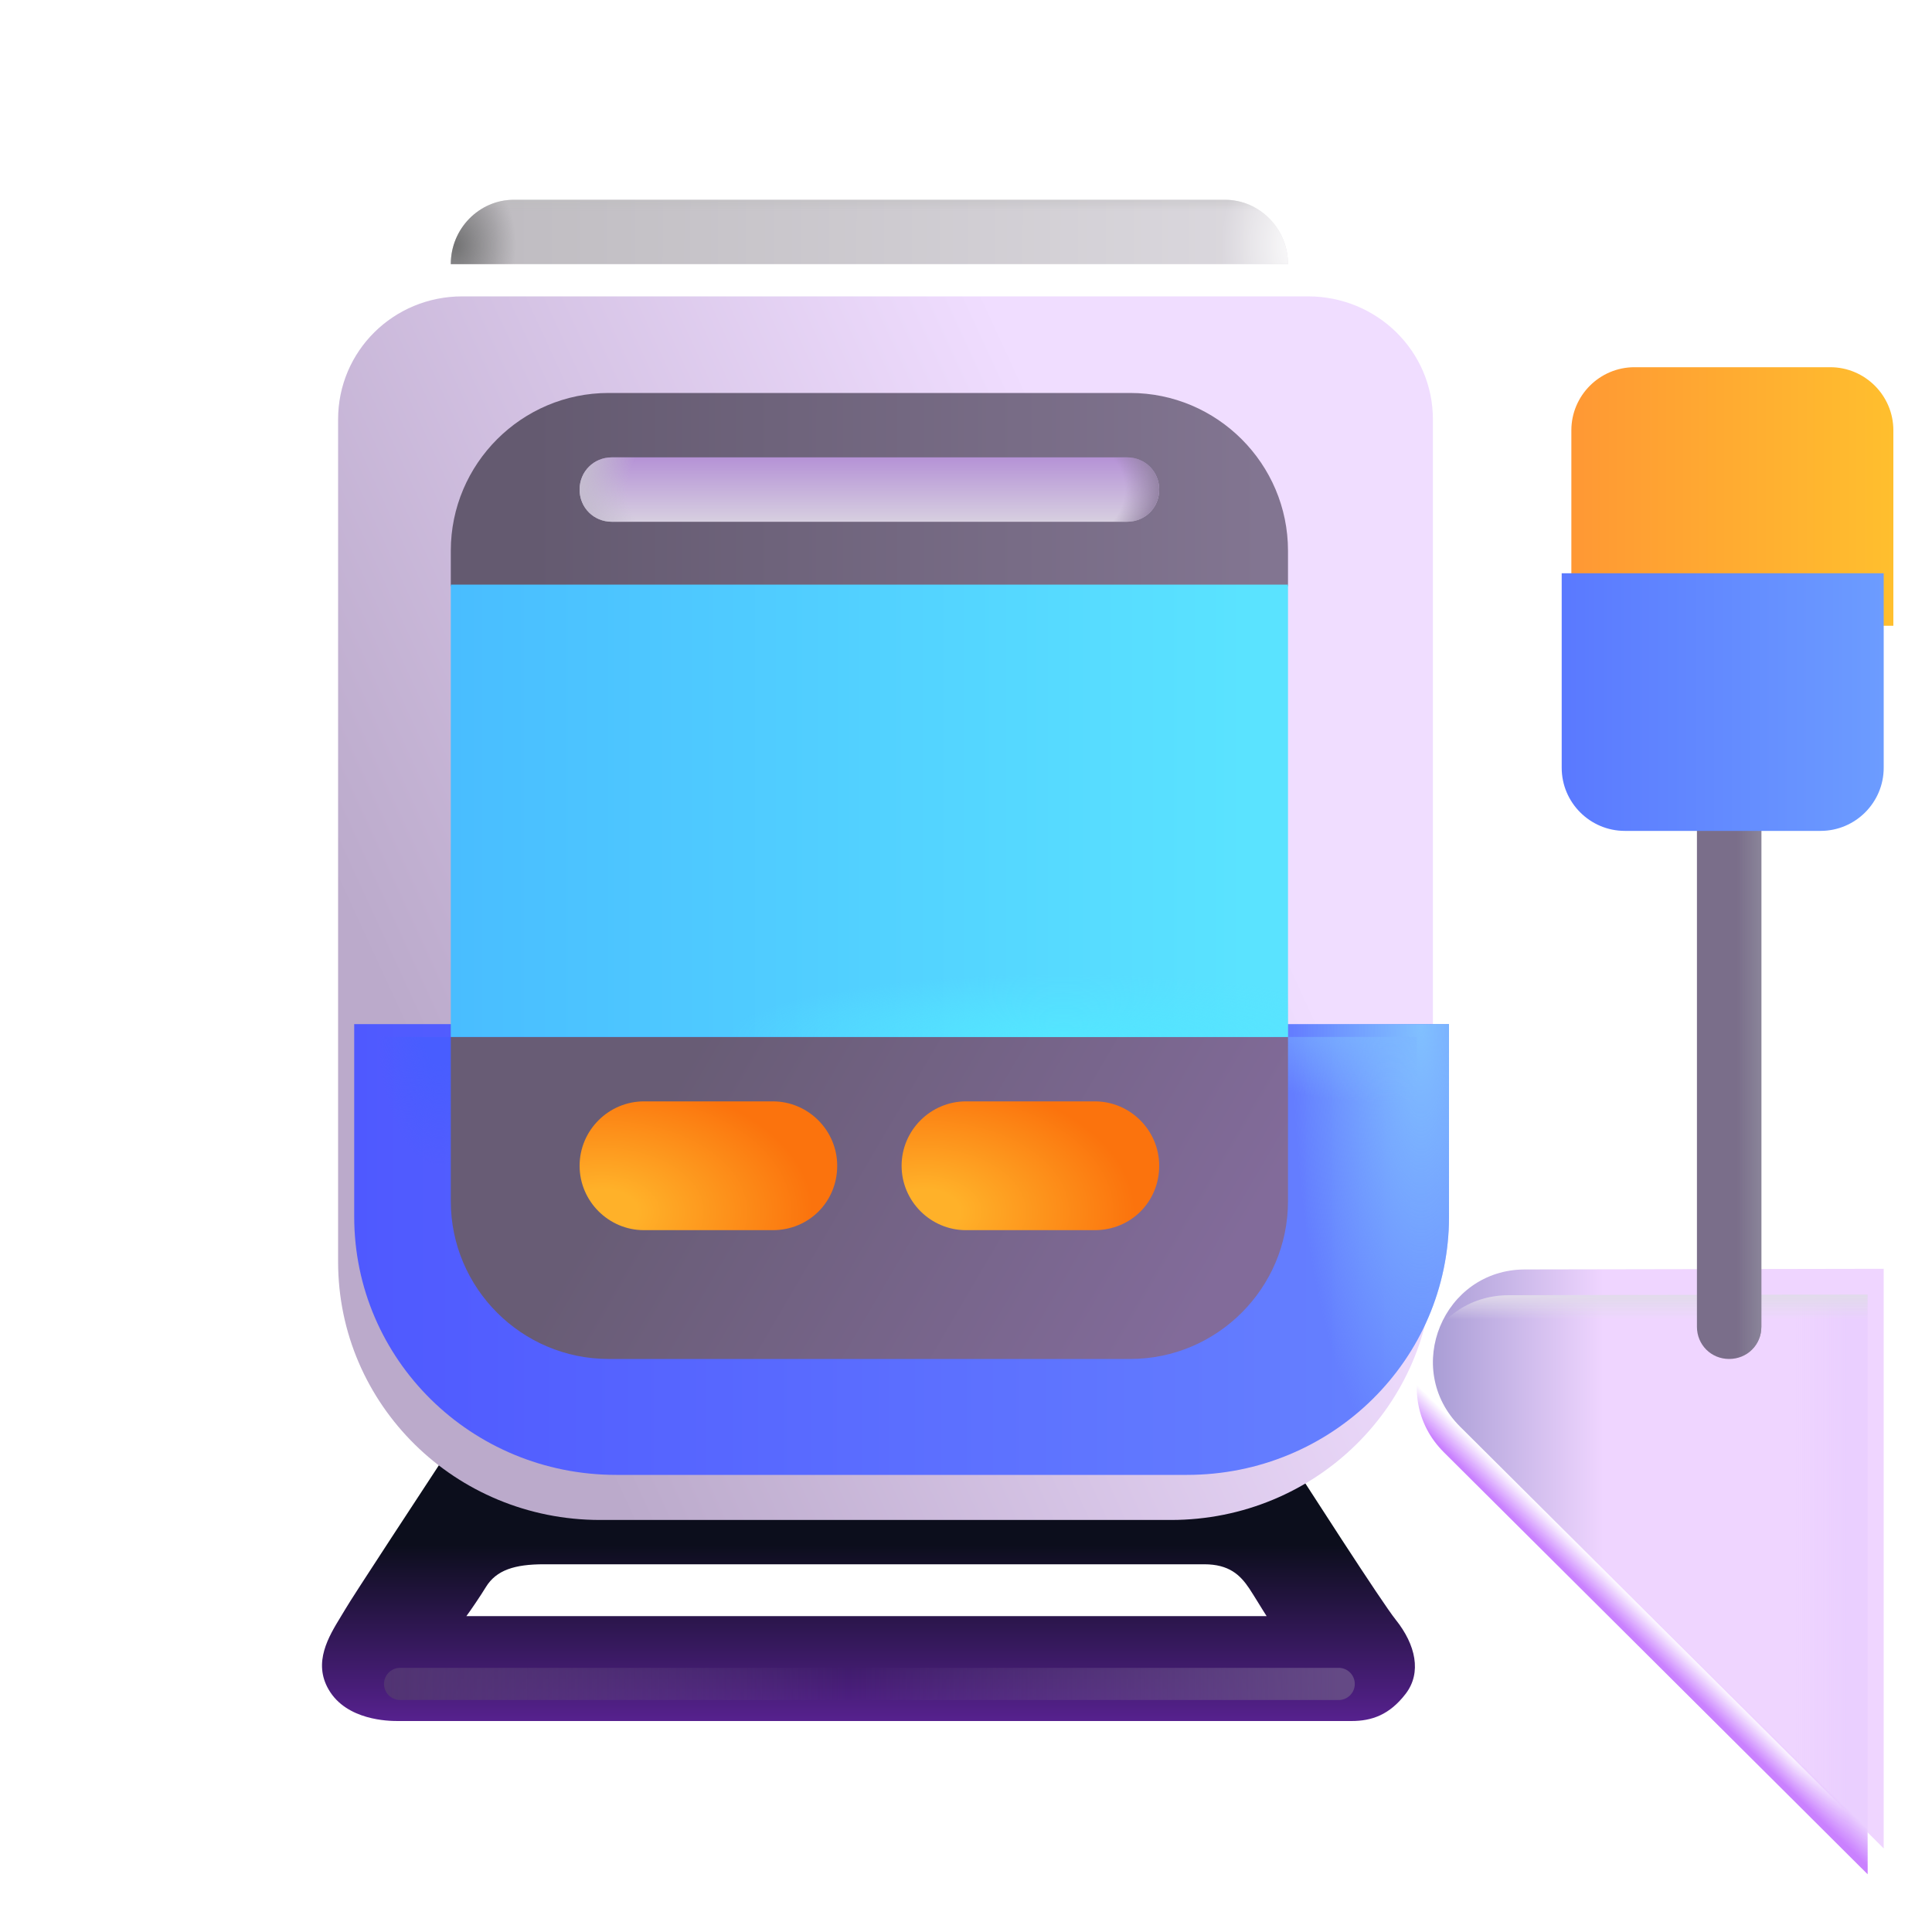 <svg viewBox="1 1 30 30" xmlns="http://www.w3.org/2000/svg">
<g filter="url(#filter0_iii_18_9464)">
<path fill-rule="evenodd" clip-rule="evenodd" d="M8.369 23.057C7.505 24.375 6.464 25.96 6.366 26.131C6.343 26.171 6.318 26.212 6.291 26.255C6.104 26.562 5.858 26.963 6.103 27.385C6.382 27.867 7.04 27.874 7.175 27.874H21.985C22.302 27.874 22.577 27.778 22.828 27.45C23.078 27.123 22.984 26.69 22.672 26.3C22.456 26.03 21.37 24.343 20.507 23.001C20.099 22.368 19.741 21.811 19.547 21.516L9.379 21.516C9.171 21.836 8.791 22.415 8.369 23.057ZM9.383 24.521C9.444 24.418 9.626 24.114 9.688 24.014C9.765 23.889 10.12 23.514 10.573 23.514H18.589C18.984 23.514 19.059 23.764 19.242 24.034C19.388 24.25 19.48 24.366 19.601 24.521H9.383ZM8.242 26.245C8.3 26.168 8.462 25.93 8.546 25.792C8.707 25.53 8.992 25.44 9.445 25.44H19.699C20.085 25.44 20.258 25.606 20.398 25.815C20.475 25.931 20.597 26.136 20.668 26.245H8.242Z" fill="url(#paint0_linear_18_9464)"/>
</g>
<g filter="url(#filter1_ii_18_9464)">
<path d="M24.431 21.112C23.161 21.112 22.521 22.652 23.421 23.552L30 30.102V27.052V21.102L24.431 21.112Z" fill="url(#paint1_linear_18_9464)"/>
</g>
<path d="M24.431 21.112C23.161 21.112 22.521 22.652 23.421 23.552L30 30.102V27.052V21.102L24.431 21.112Z" fill="url(#paint2_linear_18_9464)"/>
<path d="M24.431 21.112C23.161 21.112 22.521 22.652 23.421 23.552L30 30.102V27.052V21.102L24.431 21.112Z" fill="url(#paint3_linear_18_9464)"/>
<path d="M24.431 21.112C23.161 21.112 22.521 22.652 23.421 23.552L30 30.102V27.052V21.102L24.431 21.112Z" fill="url(#paint4_linear_18_9464)"/>
<g filter="url(#filter2_i_18_9464)">
<path d="M27.5 22.102C27.22 22.102 27 21.882 27 21.602V13.602C27 13.322 27.22 13.102 27.5 13.102C27.78 13.102 28 13.322 28 13.602V21.602C28 21.882 27.78 22.102 27.5 22.102Z" fill="#7A6E8A"/>
<path d="M27.5 22.102C27.22 22.102 27 21.882 27 21.602V13.602C27 13.322 27.22 13.102 27.5 13.102C27.78 13.102 28 13.322 28 13.602V21.602C28 21.882 27.78 22.102 27.5 22.102Z" fill="url(#paint5_linear_18_9464)"/>
</g>
<g filter="url(#filter3_i_18_9464)">
<path d="M30 8.082V11.117H25V8.082C25 7.542 25.44 7.102 25.98 7.102H29.02C29.56 7.102 30 7.542 30 8.082Z" fill="url(#paint6_linear_18_9464)"/>
</g>
<g filter="url(#filter4_iii_18_9464)">
<path d="M23 7.012V20.092C23 22.312 21.181 24.102 18.932 24.102H10.068C7.819 24.102 6 22.312 6 20.092V7.012C6 5.952 6.859 5.102 7.929 5.102H21.061C22.131 5.102 23 5.952 23 7.012Z" fill="url(#paint7_linear_18_9464)"/>
</g>
<g filter="url(#filter5_i_18_9464)">
<path d="M23 17.102V20.092C23 22.312 21.181 24.102 18.932 24.102H10.068C7.819 24.102 6 22.312 6 20.092V17.102H23Z" fill="url(#paint8_linear_18_9464)"/>
<path d="M23 17.102V20.092C23 22.312 21.181 24.102 18.932 24.102H10.068C7.819 24.102 6 22.312 6 20.092V17.102H23Z" fill="url(#paint9_radial_18_9464)"/>
</g>
<path d="M23 17.102V20.092C23 22.312 21.181 24.102 18.932 24.102H10.068C7.819 24.102 6 22.312 6 20.092V17.102H23Z" fill="url(#paint10_radial_18_9464)"/>
<path d="M23 17.102V20.092C23 22.312 21.181 24.102 18.932 24.102H10.068C7.819 24.102 6 22.312 6 20.092V17.102H23Z" fill="url(#paint11_radial_18_9464)"/>
<path d="M21 9.552V10.102H8V9.552C8 8.202 9.1 7.102 10.45 7.102H18.55C19.9 7.102 21 8.202 21 9.552Z" fill="url(#paint12_linear_18_9464)"/>
<path d="M8 19.652V17.102H21V19.652C21 21.002 19.9 22.102 18.55 22.102H10.45C9.1 22.102 8 21.002 8 19.652Z" fill="url(#paint13_linear_18_9464)"/>
<path d="M18.5 9.102H10.5C10.22 9.102 10 8.882 10 8.602C10 8.322 10.22 8.102 10.5 8.102H18.5C18.78 8.102 19 8.322 19 8.602C19 8.882 18.78 9.102 18.5 9.102Z" fill="url(#paint14_linear_18_9464)"/>
<path d="M18.5 9.102H10.5C10.22 9.102 10 8.882 10 8.602C10 8.322 10.22 8.102 10.5 8.102H18.5C18.78 8.102 19 8.322 19 8.602C19 8.882 18.78 9.102 18.5 9.102Z" fill="url(#paint15_radial_18_9464)"/>
<path d="M18.5 9.102H10.5C10.22 9.102 10 8.882 10 8.602C10 8.322 10.22 8.102 10.5 8.102H18.5C18.78 8.102 19 8.322 19 8.602C19 8.882 18.78 9.102 18.5 9.102Z" fill="url(#paint16_radial_18_9464)"/>
<path d="M21 5.102H8C8 4.551 8.44 4.102 8.98 4.102H20.02C20.56 4.102 21 4.551 21 5.102Z" fill="url(#paint17_linear_18_9464)"/>
<path d="M21 5.102H8C8 4.551 8.44 4.102 8.98 4.102H20.02C20.56 4.102 21 4.551 21 5.102Z" fill="url(#paint18_radial_18_9464)"/>
<path d="M21 5.102H8C8 4.551 8.44 4.102 8.98 4.102H20.02C20.56 4.102 21 4.551 21 5.102Z" fill="url(#paint19_linear_18_9464)"/>
<path d="M21 5.102H8C8 4.551 8.44 4.102 8.98 4.102H20.02C20.56 4.102 21 4.551 21 5.102Z" fill="url(#paint20_radial_18_9464)"/>
<path d="M13 20.102H11C10.45 20.102 10 19.652 10 19.102C10 18.552 10.45 18.102 11 18.102H13C13.55 18.102 14 18.552 14 19.102C14 19.662 13.56 20.102 13 20.102Z" fill="url(#paint21_radial_18_9464)"/>
<path d="M18 20.102H16C15.45 20.102 15 19.652 15 19.102C15 18.552 15.45 18.102 16 18.102H18C18.55 18.102 19 18.552 19 19.102C19 19.662 18.56 20.102 18 20.102Z" fill="url(#paint22_radial_18_9464)"/>
<g filter="url(#filter6_ii_18_9464)">
<path fill-rule="evenodd" clip-rule="evenodd" d="M25 10.102V13.122C25 13.662 25.44 14.102 25.98 14.102H29.02C29.56 14.102 30 13.662 30 13.122V10.102H25Z" fill="url(#paint23_linear_18_9464)"/>
</g>
<g filter="url(#filter7_ii_18_9464)">
<path d="M8 10.078L8 17.102H21L21 10.078H8Z" fill="url(#paint24_linear_18_9464)"/>
</g>
<path d="M8 10.078L8 17.102H21L21 10.078H8Z" fill="url(#paint25_radial_18_9464)"/>
<g filter="url(#filter8_f_18_9464)">
<path d="M7.213 27.148H21.787" stroke="url(#paint26_linear_18_9464)" stroke-width="0.5" stroke-linecap="round"/>
</g>
<defs>
<filter id="filter0_iii_18_9464" x="5.6" y="21.366" width="17.771" height="6.508" filterUnits="userSpaceOnUse" color-interpolation-filters="sRGB">
<feFlood flood-opacity="0" result="BackgroundImageFix"/>
<feBlend mode="normal" in="SourceGraphic" in2="BackgroundImageFix" result="shape"/>
<feColorMatrix in="SourceAlpha" type="matrix" values="0 0 0 0 0 0 0 0 0 0 0 0 0 0 0 0 0 0 127 0" result="hardAlpha"/>
<feOffset dx="0.4"/>
<feGaussianBlur stdDeviation="0.4"/>
<feComposite in2="hardAlpha" operator="arithmetic" k2="-1" k3="1"/>
<feColorMatrix type="matrix" values="0 0 0 0 0.259 0 0 0 0 0.247 0 0 0 0 0.278 0 0 0 1 0"/>
<feBlend mode="normal" in2="shape" result="effect1_innerShadow_18_9464"/>
<feColorMatrix in="SourceAlpha" type="matrix" values="0 0 0 0 0 0 0 0 0 0 0 0 0 0 0 0 0 0 127 0" result="hardAlpha"/>
<feOffset dx="-0.4"/>
<feGaussianBlur stdDeviation="0.4"/>
<feComposite in2="hardAlpha" operator="arithmetic" k2="-1" k3="1"/>
<feColorMatrix type="matrix" values="0 0 0 0 0.259 0 0 0 0 0.247 0 0 0 0 0.278 0 0 0 1 0"/>
<feBlend mode="normal" in2="effect1_innerShadow_18_9464" result="effect2_innerShadow_18_9464"/>
<feColorMatrix in="SourceAlpha" type="matrix" values="0 0 0 0 0 0 0 0 0 0 0 0 0 0 0 0 0 0 127 0" result="hardAlpha"/>
<feOffset dy="-0.15"/>
<feGaussianBlur stdDeviation="0.2"/>
<feComposite in2="hardAlpha" operator="arithmetic" k2="-1" k3="1"/>
<feColorMatrix type="matrix" values="0 0 0 0 0.345 0 0 0 0 0.125 0 0 0 0 0.573 0 0 0 1 0"/>
<feBlend mode="normal" in2="effect2_innerShadow_18_9464" result="effect3_innerShadow_18_9464"/>
</filter>
<filter id="filter1_ii_18_9464" x="23" y="20.702" width="7.25" height="9.4" filterUnits="userSpaceOnUse" color-interpolation-filters="sRGB">
<feFlood flood-opacity="0" result="BackgroundImageFix"/>
<feBlend mode="normal" in="SourceGraphic" in2="BackgroundImageFix" result="shape"/>
<feColorMatrix in="SourceAlpha" type="matrix" values="0 0 0 0 0 0 0 0 0 0 0 0 0 0 0 0 0 0 127 0" result="hardAlpha"/>
<feOffset dy="-0.4"/>
<feGaussianBlur stdDeviation="0.3"/>
<feComposite in2="hardAlpha" operator="arithmetic" k2="-1" k3="1"/>
<feColorMatrix type="matrix" values="0 0 0 0 0.675 0 0 0 0 0.42 0 0 0 0 0.898 0 0 0 1 0"/>
<feBlend mode="normal" in2="shape" result="effect1_innerShadow_18_9464"/>
<feColorMatrix in="SourceAlpha" type="matrix" values="0 0 0 0 0 0 0 0 0 0 0 0 0 0 0 0 0 0 127 0" result="hardAlpha"/>
<feOffset dx="0.25"/>
<feGaussianBlur stdDeviation="0.125"/>
<feComposite in2="hardAlpha" operator="arithmetic" k2="-1" k3="1"/>
<feColorMatrix type="matrix" values="0 0 0 0 0.396 0 0 0 0 0.373 0 0 0 0 0.627 0 0 0 1 0"/>
<feBlend mode="normal" in2="effect1_innerShadow_18_9464" result="effect2_innerShadow_18_9464"/>
</filter>
<filter id="filter2_i_18_9464" x="27" y="13.102" width="1.35" height="9" filterUnits="userSpaceOnUse" color-interpolation-filters="sRGB">
<feFlood flood-opacity="0" result="BackgroundImageFix"/>
<feBlend mode="normal" in="SourceGraphic" in2="BackgroundImageFix" result="shape"/>
<feColorMatrix in="SourceAlpha" type="matrix" values="0 0 0 0 0 0 0 0 0 0 0 0 0 0 0 0 0 0 127 0" result="hardAlpha"/>
<feOffset dx="0.35"/>
<feGaussianBlur stdDeviation="0.25"/>
<feComposite in2="hardAlpha" operator="arithmetic" k2="-1" k3="1"/>
<feColorMatrix type="matrix" values="0 0 0 0 0.322 0 0 0 0 0.322 0 0 0 0 0.459 0 0 0 1 0"/>
<feBlend mode="normal" in2="shape" result="effect1_innerShadow_18_9464"/>
</filter>
<filter id="filter3_i_18_9464" x="25" y="6.702" width="5.4" height="4.416" filterUnits="userSpaceOnUse" color-interpolation-filters="sRGB">
<feFlood flood-opacity="0" result="BackgroundImageFix"/>
<feBlend mode="normal" in="SourceGraphic" in2="BackgroundImageFix" result="shape"/>
<feColorMatrix in="SourceAlpha" type="matrix" values="0 0 0 0 0 0 0 0 0 0 0 0 0 0 0 0 0 0 127 0" result="hardAlpha"/>
<feOffset dx="0.4" dy="-0.4"/>
<feGaussianBlur stdDeviation="0.4"/>
<feComposite in2="hardAlpha" operator="arithmetic" k2="-1" k3="1"/>
<feColorMatrix type="matrix" values="0 0 0 0 0.914 0 0 0 0 0.2 0 0 0 0 0.259 0 0 0 1 0"/>
<feBlend mode="normal" in2="shape" result="effect1_innerShadow_18_9464"/>
</filter>
<filter id="filter4_iii_18_9464" x="5.25" y="5.102" width="18.75" height="19.5" filterUnits="userSpaceOnUse" color-interpolation-filters="sRGB">
<feFlood flood-opacity="0" result="BackgroundImageFix"/>
<feBlend mode="normal" in="SourceGraphic" in2="BackgroundImageFix" result="shape"/>
<feColorMatrix in="SourceAlpha" type="matrix" values="0 0 0 0 0 0 0 0 0 0 0 0 0 0 0 0 0 0 127 0" result="hardAlpha"/>
<feOffset dy="0.5"/>
<feGaussianBlur stdDeviation="0.5"/>
<feComposite in2="hardAlpha" operator="arithmetic" k2="-1" k3="1"/>
<feColorMatrix type="matrix" values="0 0 0 0 0.725 0 0 0 0 0.722 0 0 0 0 0.725 0 0 0 1 0"/>
<feBlend mode="normal" in2="shape" result="effect1_innerShadow_18_9464"/>
<feColorMatrix in="SourceAlpha" type="matrix" values="0 0 0 0 0 0 0 0 0 0 0 0 0 0 0 0 0 0 127 0" result="hardAlpha"/>
<feOffset dx="-0.75"/>
<feGaussianBlur stdDeviation="0.5"/>
<feComposite in2="hardAlpha" operator="arithmetic" k2="-1" k3="1"/>
<feColorMatrix type="matrix" values="0 0 0 0 1 0 0 0 0 0.996 0 0 0 0 1 0 0 0 1 0"/>
<feBlend mode="normal" in2="effect1_innerShadow_18_9464" result="effect2_innerShadow_18_9464"/>
<feColorMatrix in="SourceAlpha" type="matrix" values="0 0 0 0 0 0 0 0 0 0 0 0 0 0 0 0 0 0 127 0" result="hardAlpha"/>
<feOffset dx="1"/>
<feGaussianBlur stdDeviation="0.5"/>
<feComposite in2="hardAlpha" operator="arithmetic" k2="-1" k3="1"/>
<feColorMatrix type="matrix" values="0 0 0 0 0.471 0 0 0 0 0.42 0 0 0 0 0.522 0 0 0 1 0"/>
<feBlend mode="normal" in2="effect2_innerShadow_18_9464" result="effect3_innerShadow_18_9464"/>
</filter>
<filter id="filter5_i_18_9464" x="6" y="16.902" width="17.5" height="7.2" filterUnits="userSpaceOnUse" color-interpolation-filters="sRGB">
<feFlood flood-opacity="0" result="BackgroundImageFix"/>
<feBlend mode="normal" in="SourceGraphic" in2="BackgroundImageFix" result="shape"/>
<feColorMatrix in="SourceAlpha" type="matrix" values="0 0 0 0 0 0 0 0 0 0 0 0 0 0 0 0 0 0 127 0" result="hardAlpha"/>
<feOffset dx="0.5" dy="-0.2"/>
<feGaussianBlur stdDeviation="0.5"/>
<feComposite in2="hardAlpha" operator="arithmetic" k2="-1" k3="1"/>
<feColorMatrix type="matrix" values="0 0 0 0 0.247 0 0 0 0 0.286 0 0 0 0 0.761 0 0 0 1 0"/>
<feBlend mode="normal" in2="shape" result="effect1_innerShadow_18_9464"/>
</filter>
<filter id="filter6_ii_18_9464" x="24.75" y="9.902" width="5.75" height="4.2" filterUnits="userSpaceOnUse" color-interpolation-filters="sRGB">
<feFlood flood-opacity="0" result="BackgroundImageFix"/>
<feBlend mode="normal" in="SourceGraphic" in2="BackgroundImageFix" result="shape"/>
<feColorMatrix in="SourceAlpha" type="matrix" values="0 0 0 0 0 0 0 0 0 0 0 0 0 0 0 0 0 0 127 0" result="hardAlpha"/>
<feOffset dx="-0.25"/>
<feGaussianBlur stdDeviation="0.5"/>
<feComposite in2="hardAlpha" operator="arithmetic" k2="-1" k3="1"/>
<feColorMatrix type="matrix" values="0 0 0 0 0.498 0 0 0 0 0.749 0 0 0 0 1 0 0 0 1 0"/>
<feBlend mode="normal" in2="shape" result="effect1_innerShadow_18_9464"/>
<feColorMatrix in="SourceAlpha" type="matrix" values="0 0 0 0 0 0 0 0 0 0 0 0 0 0 0 0 0 0 127 0" result="hardAlpha"/>
<feOffset dx="0.5" dy="-0.2"/>
<feGaussianBlur stdDeviation="0.5"/>
<feComposite in2="hardAlpha" operator="arithmetic" k2="-1" k3="1"/>
<feColorMatrix type="matrix" values="0 0 0 0 0.314 0 0 0 0 0.38 0 0 0 0 0.988 0 0 0 1 0"/>
<feBlend mode="normal" in2="effect1_innerShadow_18_9464" result="effect2_innerShadow_18_9464"/>
</filter>
<filter id="filter7_ii_18_9464" x="7.5" y="9.778" width="13.8" height="7.823" filterUnits="userSpaceOnUse" color-interpolation-filters="sRGB">
<feFlood flood-opacity="0" result="BackgroundImageFix"/>
<feBlend mode="normal" in="SourceGraphic" in2="BackgroundImageFix" result="shape"/>
<feColorMatrix in="SourceAlpha" type="matrix" values="0 0 0 0 0 0 0 0 0 0 0 0 0 0 0 0 0 0 127 0" result="hardAlpha"/>
<feOffset dx="0.5" dy="-0.5"/>
<feGaussianBlur stdDeviation="0.15"/>
<feComposite in2="hardAlpha" operator="arithmetic" k2="-1" k3="1"/>
<feColorMatrix type="matrix" values="0 0 0 0 0.329 0 0 0 0 0.808 0 0 0 0 1 0 0 0 1 0"/>
<feBlend mode="normal" in2="shape" result="effect1_innerShadow_18_9464"/>
<feColorMatrix in="SourceAlpha" type="matrix" values="0 0 0 0 0 0 0 0 0 0 0 0 0 0 0 0 0 0 127 0" result="hardAlpha"/>
<feOffset dx="-0.5" dy="0.5"/>
<feGaussianBlur stdDeviation="0.6"/>
<feComposite in2="hardAlpha" operator="arithmetic" k2="-1" k3="1"/>
<feColorMatrix type="matrix" values="0 0 0 0 0.22 0 0 0 0 0.635 0 0 0 0 1 0 0 0 1 0"/>
<feBlend mode="normal" in2="effect1_innerShadow_18_9464" result="effect2_innerShadow_18_9464"/>
</filter>
<filter id="filter8_f_18_9464" x="6.213" y="26.148" width="16.575" height="2" filterUnits="userSpaceOnUse" color-interpolation-filters="sRGB">
<feFlood flood-opacity="0" result="BackgroundImageFix"/>
<feBlend mode="normal" in="SourceGraphic" in2="BackgroundImageFix" result="shape"/>
<feGaussianBlur stdDeviation="0.375" result="effect1_foregroundBlur_18_9464"/>
</filter>
<linearGradient id="paint0_linear_18_9464" x1="14.486" y1="22.517" x2="14.486" y2="27.874" gradientUnits="userSpaceOnUse">
<stop offset="0.49" stop-color="#0C0E1C"/>
<stop offset="1" stop-color="#56218E"/>
</linearGradient>
<linearGradient id="paint1_linear_18_9464" x1="30" y1="22.042" x2="22.622" y2="22.042" gradientUnits="userSpaceOnUse">
<stop offset="0.59" stop-color="#EFD5FF"/>
<stop offset="1" stop-color="#9F95CF"/>
</linearGradient>
<linearGradient id="paint2_linear_18_9464" x1="30" y1="27.727" x2="28.844" y2="27.727" gradientUnits="userSpaceOnUse">
<stop offset="0.27" stop-color="#EACFFF"/>
<stop offset="1" stop-color="#EACFFF" stop-opacity="0"/>
</linearGradient>
<linearGradient id="paint3_linear_18_9464" x1="28.719" y1="29.07" x2="29.188" y2="28.594" gradientUnits="userSpaceOnUse">
<stop offset="0.372" stop-color="#CA81FF"/>
<stop offset="1" stop-color="#CA81FF" stop-opacity="0"/>
</linearGradient>
<linearGradient id="paint4_linear_18_9464" x1="27.594" y1="21.102" x2="27.594" y2="21.492" gradientUnits="userSpaceOnUse">
<stop stop-color="#E1DBEA"/>
<stop offset="1" stop-color="#E1DBEA" stop-opacity="0"/>
</linearGradient>
<linearGradient id="paint5_linear_18_9464" x1="28.072" y1="16.863" x2="27.62" y2="16.863" gradientUnits="userSpaceOnUse">
<stop stop-color="#8D899C"/>
<stop offset="1" stop-color="#8D899C" stop-opacity="0"/>
</linearGradient>
<linearGradient id="paint6_linear_18_9464" x1="25.003" y1="8.605" x2="30.003" y2="8.605" gradientUnits="userSpaceOnUse">
<stop stop-color="#FF9834"/>
<stop offset="1" stop-color="#FFBF2E"/>
</linearGradient>
<linearGradient id="paint7_linear_18_9464" x1="7.415" y1="17.454" x2="19.279" y2="11.983" gradientUnits="userSpaceOnUse">
<stop stop-color="#BBAACB"/>
<stop offset="1" stop-color="#F0DDFF"/>
</linearGradient>
<linearGradient id="paint8_linear_18_9464" x1="6.003" y1="20.605" x2="23.003" y2="20.605" gradientUnits="userSpaceOnUse">
<stop stop-color="#4F59FF"/>
<stop offset="1" stop-color="#6783FF"/>
</linearGradient>
<radialGradient id="paint9_radial_18_9464" cx="0" cy="0" r="1" gradientUnits="userSpaceOnUse" gradientTransform="translate(22.562 17.102) rotate(90) scale(7 2)">
<stop stop-color="#81C0FF"/>
<stop offset="1" stop-color="#81C0FF" stop-opacity="0"/>
</radialGradient>
<radialGradient id="paint10_radial_18_9464" cx="0" cy="0" r="1" gradientUnits="userSpaceOnUse" gradientTransform="translate(22.587 16.544) rotate(90) scale(1.578 3.575)">
<stop stop-color="#7DB7FF"/>
<stop offset="1" stop-color="#7DB7FF" stop-opacity="0"/>
</radialGradient>
<radialGradient id="paint11_radial_18_9464" cx="0" cy="0" r="1" gradientUnits="userSpaceOnUse" gradientTransform="translate(7.821 16.855) rotate(90) scale(2.326 0.997)">
<stop offset="0.286" stop-color="#485DFF"/>
<stop offset="0.968" stop-color="#485DFF" stop-opacity="0"/>
</radialGradient>
<linearGradient id="paint12_linear_18_9464" x1="9.278" y1="10.102" x2="20.593" y2="10.102" gradientUnits="userSpaceOnUse">
<stop stop-color="#645A70"/>
<stop offset="1" stop-color="#827591"/>
</linearGradient>
<linearGradient id="paint13_linear_18_9464" x1="11.181" y1="18.302" x2="18.791" y2="22.758" gradientUnits="userSpaceOnUse">
<stop stop-color="#685C75"/>
<stop offset="1" stop-color="#826B9A"/>
</linearGradient>
<linearGradient id="paint14_linear_18_9464" x1="14.5" y1="8.102" x2="14.5" y2="9.102" gradientUnits="userSpaceOnUse">
<stop stop-color="#B592D6"/>
<stop offset="1" stop-color="#D7CFE0"/>
</linearGradient>
<radialGradient id="paint15_radial_18_9464" cx="0" cy="0" r="1" gradientUnits="userSpaceOnUse" gradientTransform="translate(12.377 8.602) scale(6.623 2.173)">
<stop offset="0.921" stop-color="#9685A6" stop-opacity="0"/>
<stop offset="1" stop-color="#9685A6"/>
</radialGradient>
<radialGradient id="paint16_radial_18_9464" cx="0" cy="0" r="1" gradientUnits="userSpaceOnUse" gradientTransform="translate(19.191 8.602) rotate(-180) scale(9.191 3.015)">
<stop offset="0.921" stop-color="#C4BCCF" stop-opacity="0"/>
<stop offset="1" stop-color="#C4BCCF"/>
</radialGradient>
<linearGradient id="paint17_linear_18_9464" x1="22.683" y1="4.627" x2="8.499" y2="4.592" gradientUnits="userSpaceOnUse">
<stop stop-color="#E0DDE3"/>
<stop offset="1" stop-color="#BFBCC1"/>
</linearGradient>
<radialGradient id="paint18_radial_18_9464" cx="0" cy="0" r="1" gradientUnits="userSpaceOnUse" gradientTransform="translate(8.07 4.809) scale(0.945 1.303)">
<stop stop-color="#727273"/>
<stop offset="1" stop-color="#727273" stop-opacity="0"/>
</radialGradient>
<linearGradient id="paint19_linear_18_9464" x1="14.5" y1="3.852" x2="14.5" y2="4.273" gradientUnits="userSpaceOnUse">
<stop stop-color="#BCBCBC"/>
<stop offset="1" stop-color="#BCBCBC" stop-opacity="0"/>
</linearGradient>
<radialGradient id="paint20_radial_18_9464" cx="0" cy="0" r="1" gradientUnits="userSpaceOnUse" gradientTransform="translate(21.258 4.809) rotate(180) scale(1.288 1.775)">
<stop stop-color="white"/>
<stop offset="1" stop-color="white" stop-opacity="0"/>
</radialGradient>
<radialGradient id="paint21_radial_18_9464" cx="0" cy="0" r="1" gradientUnits="userSpaceOnUse" gradientTransform="translate(10.344 19.82) scale(3.281 2.061)">
<stop offset="0.171" stop-color="#FFB129"/>
<stop offset="1" stop-color="#FB730D"/>
</radialGradient>
<radialGradient id="paint22_radial_18_9464" cx="0" cy="0" r="1" gradientUnits="userSpaceOnUse" gradientTransform="translate(15.344 19.82) scale(3.281 2.061)">
<stop offset="0.171" stop-color="#FFB129"/>
<stop offset="1" stop-color="#FB730D"/>
</radialGradient>
<linearGradient id="paint23_linear_18_9464" x1="25.003" y1="10.605" x2="30.003" y2="10.605" gradientUnits="userSpaceOnUse">
<stop stop-color="#5A79FF"/>
<stop offset="1" stop-color="#6C9CFF"/>
</linearGradient>
<linearGradient id="paint24_linear_18_9464" x1="8.003" y1="13.604" x2="20.363" y2="13.604" gradientUnits="userSpaceOnUse">
<stop stop-color="#49BDFF"/>
<stop offset="1" stop-color="#5AE3FF"/>
</linearGradient>
<radialGradient id="paint25_radial_18_9464" cx="0" cy="0" r="1" gradientUnits="userSpaceOnUse" gradientTransform="translate(17.52 17.102) rotate(-90) scale(0.978 5.214)">
<stop stop-color="#54E6FF"/>
<stop offset="1" stop-color="#54E6FF" stop-opacity="0"/>
</radialGradient>
<linearGradient id="paint26_linear_18_9464" x1="6.725" y1="27.306" x2="21.787" y2="27.306" gradientUnits="userSpaceOnUse">
<stop stop-color="#513472"/>
<stop offset="0.495" stop-color="#644985" stop-opacity="0"/>
<stop offset="1" stop-color="#644985"/>
</linearGradient>
</defs>
</svg>
